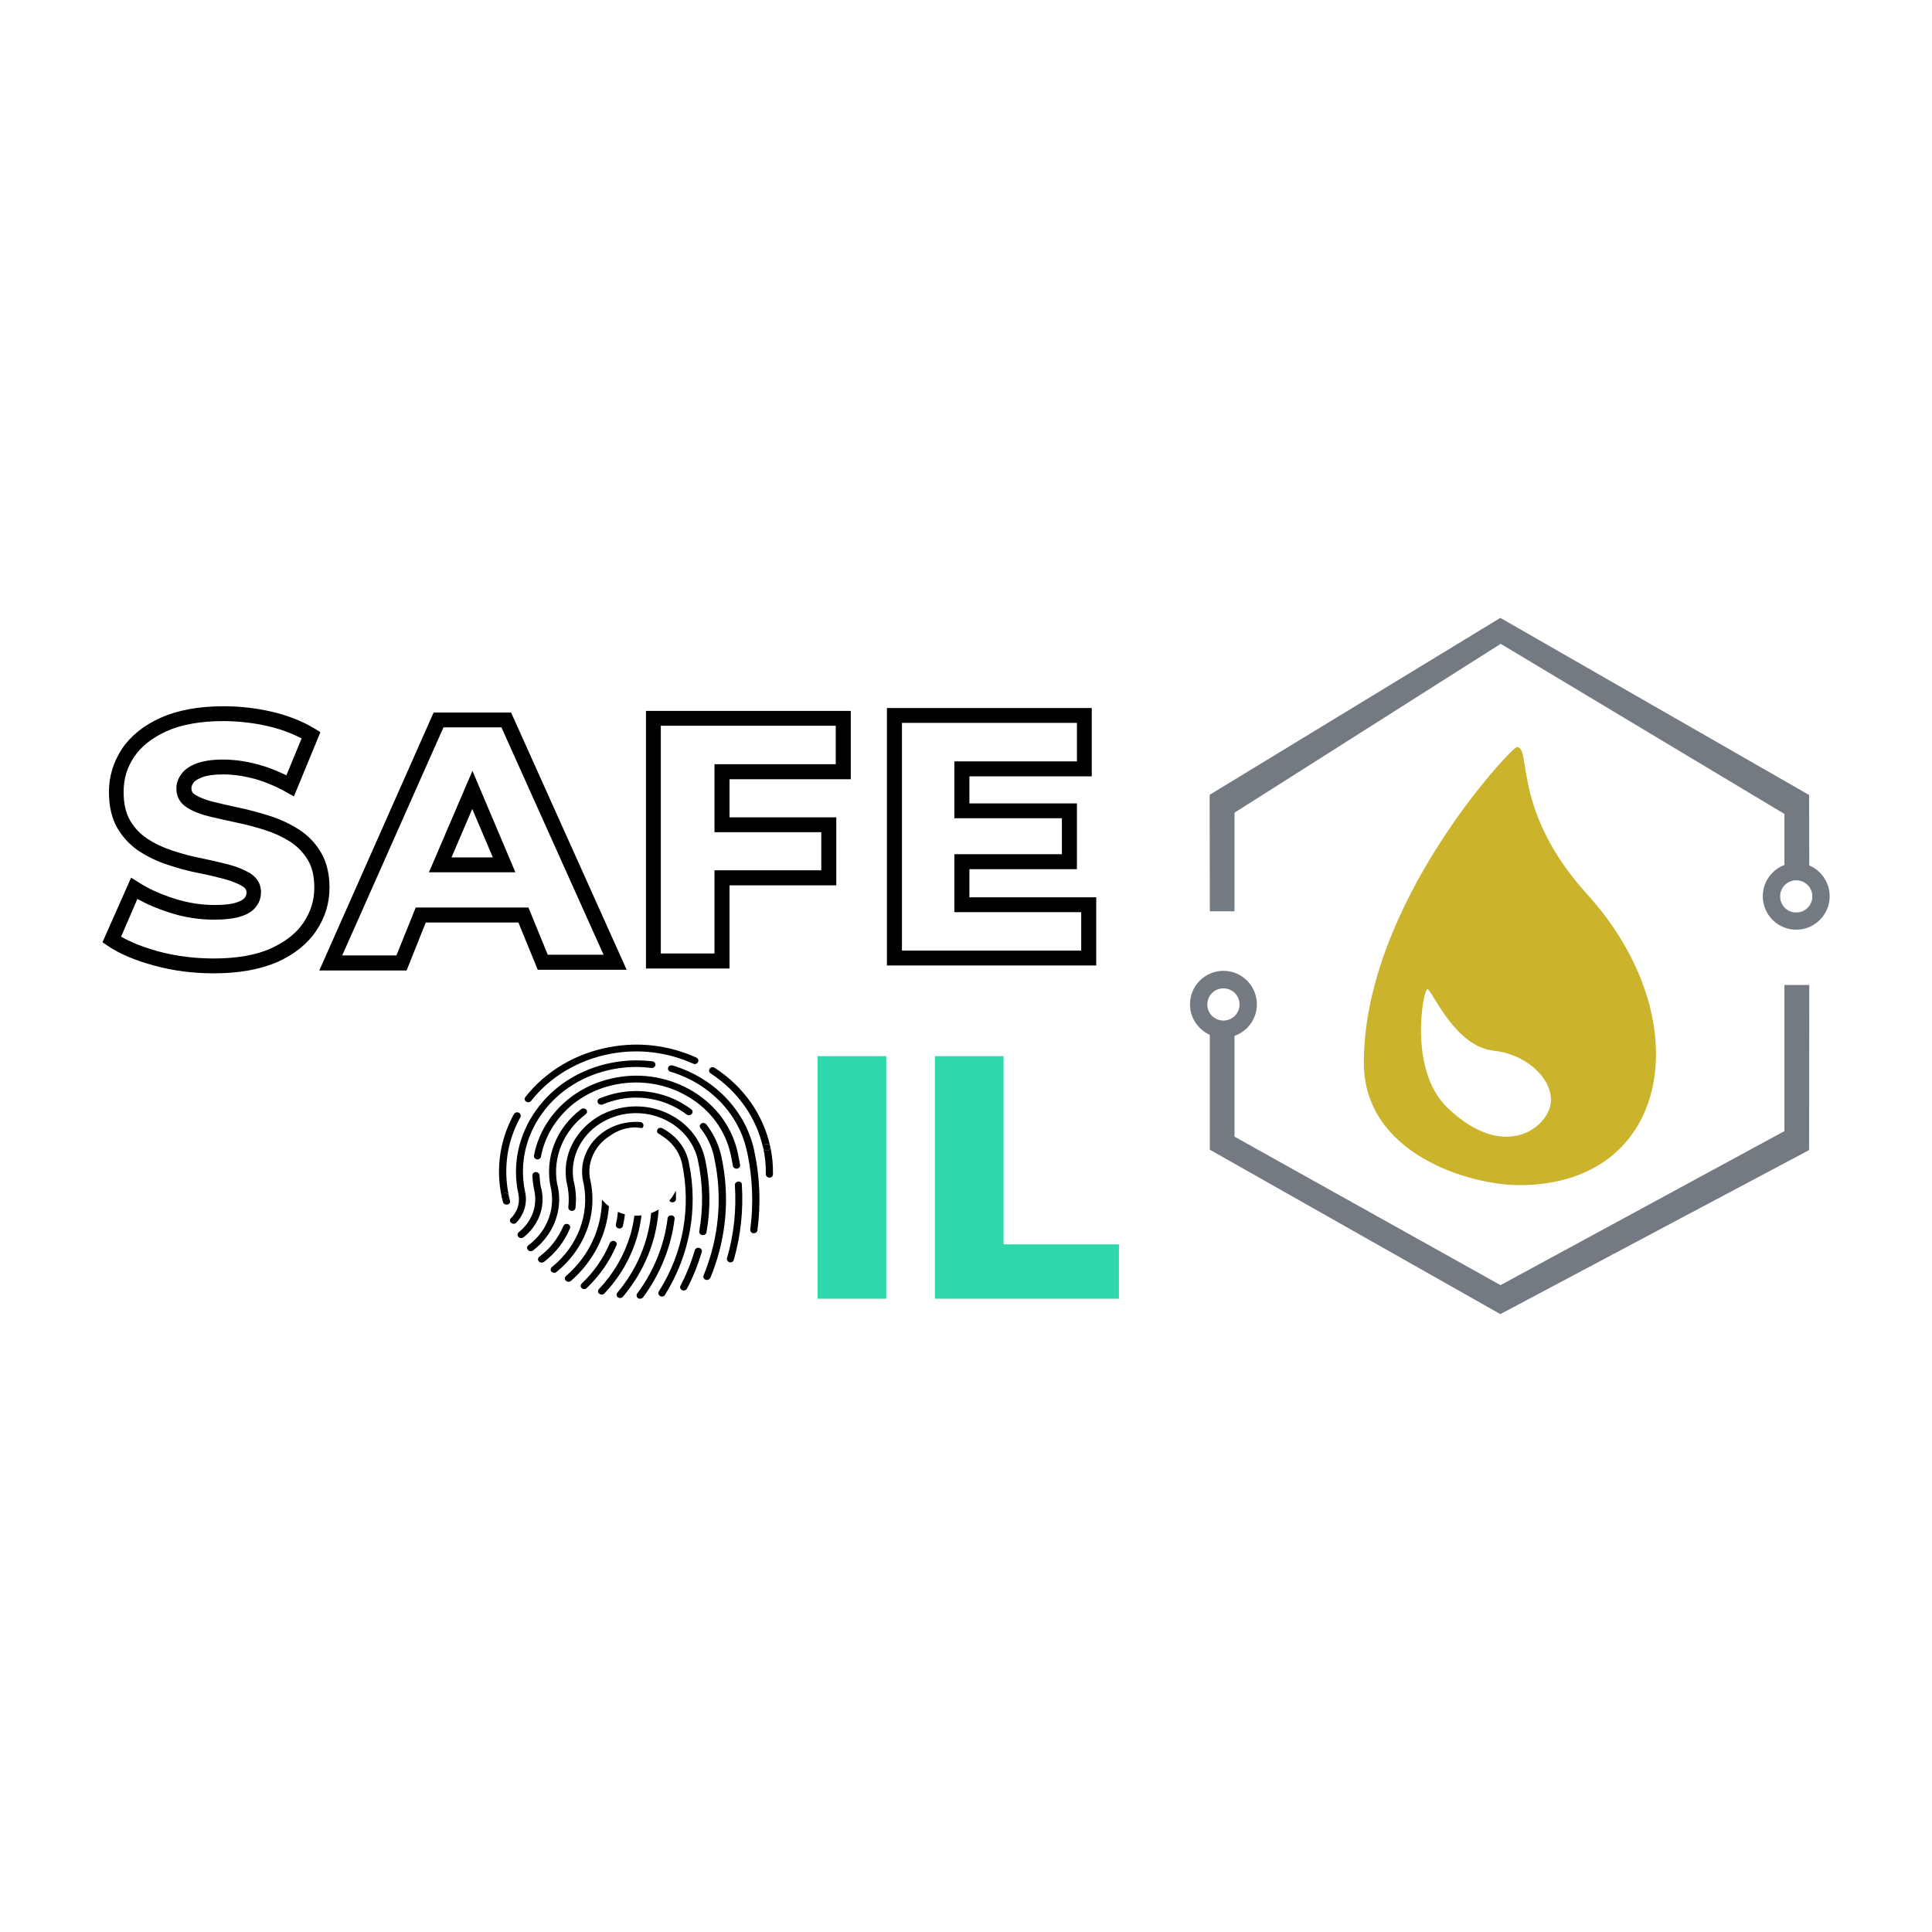 <?xml version="1.0" encoding="utf-8"?>
<!-- Generator: Adobe Illustrator 28.0.0, SVG Export Plug-In . SVG Version: 6.00 Build 0)  -->
<svg version="1.1" id="Capa_1" xmlns="http://www.w3.org/2000/svg" xmlns:xlink="http://www.w3.org/1999/xlink" x="0px" y="0px"
	 viewBox="0 0 1080 1080" style="enable-background:new 0 0 1080 1080;" xml:space="preserve">
<style type="text/css">
	.st0{fill:#2ED8AC;}
	.st1{fill:#737A82;}
	.st2{fill:#CBB32B;}
</style>
<g>
	<g>
		<g>
			<g>
				<path class="st0" d="M559.7,354"/>
			</g>
			<g>
				<path d="M119.6,544.1c-11.5,0-22.8-1.4-33.3-4.3c-10.7-2.9-19.5-6.6-26.1-11.1l-2.9-2l16-36.1l4.1,2.6c5.7,3.7,12.5,6.7,20,9.1
					c7.5,2.4,15.1,3.6,22.5,3.6c5,0,9-0.4,11.7-1.2c2.3-0.7,4.1-1.6,5-2.6c0.8-0.9,1.2-1.9,1.2-3.2c0-1-0.3-2.3-2.3-3.5
					c-2.5-1.5-5.9-2.9-10-4c-4.5-1.2-9.4-2.4-14.7-3.4c-5.5-1.1-11.1-2.6-16.8-4.5c-5.9-1.9-11.3-4.5-16.1-7.6
					c-5-3.3-9.2-7.7-12.3-13c-3.1-5.4-4.7-12.2-4.7-20.1c0-8.8,2.5-16.9,7.3-24.2c4.8-7.2,12.1-13.1,21.7-17.4
					c9.4-4.2,21.2-6.4,35-6.4c9.2,0,18.3,1,27.2,3.1c9,2.1,17,5.3,24,9.5l3,1.9l-14.8,35.9l-4.1-2.3c-6.1-3.4-12.3-6-18.2-7.6
					c-6-1.6-11.8-2.4-17.3-2.4c-4.8,0-8.6,0.5-11.4,1.5c-2.4,0.9-4.2,1.9-5.1,3.1c-0.8,1.1-1.2,2.1-1.2,3.2c0,1.2,0.3,2.5,2.3,3.7
					c2.5,1.5,5.8,2.8,9.8,3.8c4.4,1.1,9.4,2.2,14.9,3.4c5.6,1.2,11.2,2.7,16.8,4.5c5.7,1.8,11.1,4.3,16,7.4
					c5.1,3.2,9.3,7.5,12.5,12.8c3.2,5.4,4.9,12,4.9,19.9c0,8.7-2.5,16.8-7.4,24.1c-4.9,7.3-12.2,13.2-21.8,17.5
					C145.4,541.9,133.6,544.1,119.6,544.1z M67.7,523.6c5.5,3.2,12.5,5.9,20.7,8.2c9.9,2.7,20.4,4,31.2,4c12.8,0,23.5-1.9,31.8-5.6
					c8.1-3.7,14.3-8.5,18.3-14.5c4-6,6-12.4,6-19.5c0-6.3-1.2-11.5-3.7-15.6c-2.5-4.1-5.8-7.5-9.8-10.1c-4.3-2.7-9-4.9-14.1-6.5
					c-5.3-1.7-10.6-3.1-16-4.2c-5.5-1.2-10.6-2.3-15.1-3.4c-4.9-1.2-9-2.8-12.2-4.8c-4.1-2.5-6.2-6.2-6.2-10.8c0-3,1-5.8,3-8.4
					c1.9-2.5,4.8-4.4,8.8-5.8c3.7-1.3,8.4-2,14.2-2c6.3,0,12.8,0.9,19.5,2.7c5.3,1.4,10.6,3.5,16,6.1l8.5-20.6
					c-5.5-2.9-11.7-5.2-18.5-6.8c-8.2-1.9-16.8-2.9-25.3-2.9c-12.6,0-23.3,1.9-31.6,5.6c-8.1,3.7-14.3,8.5-18.2,14.4
					c-4,5.9-5.9,12.3-5.9,19.6c0,6.5,1.2,11.8,3.6,15.9c2.4,4.2,5.7,7.6,9.6,10.2c4.2,2.8,8.9,5,14.1,6.7c5.4,1.8,10.7,3.2,15.9,4.2
					c5.4,1.1,10.5,2.3,15.2,3.5c5,1.3,9,3,12.2,4.9c5.2,3.2,6.2,7.5,6.2,10.6c0,3.4-1.1,6.3-3.3,8.8c-2,2.3-5,4-9,5.1
					c-3.6,1-8.2,1.5-14,1.5c-8.3,0-16.7-1.3-25-4c-6.5-2.1-12.5-4.6-17.8-7.6L67.7,523.6z"/>
			</g>
			<g>
				<path d="M407.8,541.4h-46.7V397.4h114.5v38.2h-67.8v21.3h59.7v38h-59.7V541.4z M369.4,533h30v-46.5h59.7v-21.3h-59.7v-38h67.8
					v-21.5h-97.8V533z"/>
			</g>
			<g>
				<path d="M227.3,542.5h-48.8l63.9-144.2h43.3l64.6,143.8h-49.7l-10.8-26.4H238L227.3,542.5z M191.3,534.1h30.3l10.8-26.8h63
					l10.8,26.4h31.2l-57.1-127.1h-32.4L191.3,534.1z M288.1,487.6h-48.3l24.3-56.7L288.1,487.6z M252.4,479.3h23.1L264,452.2
					L252.4,479.3z"/>
			</g>
			<g>
				<path d="M612.8,539.7h-117V395.8h114.5V434h-68.4v15.1H602v36.8h-60.1v15.7h70.9V539.7z M504.1,531.4h100.3v-21.5h-70.9v-32.4
					h60.1v-20.1h-60.1v-31.8H602v-21.5h-97.8V531.4z"/>
			</g>
		</g>
		<g>
			<g>
				<path class="st0" d="M457,726V590.4h38.4V726H457z"/>
			</g>
			<g>
				<path class="st0" d="M522.6,726V590.4H561v105.2h64.5V726H522.6z"/>
			</g>
			<g>
				<path d="M282.1,666.9c1-0.2,1.9,0.3,2.3,1.2c-1.6-7.5-1.8-15.1-0.7-22.6c1.1-7.3,3.6-14.4,7.2-21c0.5-0.9,0.1-2-0.9-2.5
					c-1-0.5-2.2-0.1-2.7,0.8c-3.9,7-6.4,14.5-7.6,22.2c-1.2,8-1,16.1,0.8,24.2c0,0.1,0.1,0.1,0.1,0.2c0-0.1,0-0.2-0.1-0.2
					C280.3,668.1,281,667.1,282.1,666.9z"/>
				<path d="M294.1,615.8c0.4,0.2,0.8,0.4,1.2,0.4c0.6,0,1.2-0.3,1.6-0.8c10.7-13.6,26.4-22.9,44.3-26.3c15.8-3,31.8-1,46.3,5.5
					c1,0.5,2.2,0.1,2.7-0.9c0.5-0.9,0.1-2-0.9-2.5c-15.3-6.9-32.1-9-48.8-5.8c-18.8,3.5-35.4,13.4-46.7,27.7
					C293,614,293.2,615.2,294.1,615.8z"/>
				<path d="M428.3,639.5c0.9-0.2,1.9,0.3,2.2,1.1c-4-17.8-15-33.3-31-43.7c-0.9-0.6-2.2-0.4-2.8,0.5c-0.6,0.8-0.4,2,0.5,2.6
					c15.3,10,25.7,24.8,29.4,41.8c0,0.1,0.1,0.1,0.1,0.2c0-0.1,0-0.1,0-0.2C426.5,640.7,427.2,639.7,428.3,639.5z"/>
				<path d="M430.6,641c0-0.1-0.1-0.3-0.1-0.4C430.5,640.7,430.6,640.9,430.6,641c0.2,1-0.5,2-1.6,2.2c-0.1,0-0.3,0-0.4,0
					c-0.9,0-1.6-0.5-1.9-1.3c1,4.8,1.5,9.6,1.4,14.5c0,1,0.9,1.9,2,1.9c0,0,0,0,0,0c1.1,0,2-0.8,2-1.8
					C432.2,651.3,431.7,646.1,430.6,641z"/>
				<path d="M428.6,643.2c0.1,0,0.3,0,0.4,0c1.1-0.2,1.8-1.2,1.6-2.2c0-0.1-0.1-0.3-0.1-0.4c-0.4-0.8-1.3-1.2-2.2-1.1
					c-1.1,0.2-1.8,1.2-1.6,2.2c0,0.1,0,0.1,0,0.2C427,642.7,427.7,643.2,428.6,643.2z"/>
				<path d="M285.1,671.2c-0.3-1-0.5-1.9-0.7-2.9c0-0.1-0.1-0.2-0.1-0.3c0,0.1,0,0.2,0.1,0.3c0.2,1-0.5,2-1.6,2.2
					c-0.1,0-0.3,0-0.4,0c-0.9,0-1.6-0.5-1.9-1.3c0.2,0.9,0.4,1.9,0.7,2.8c0.2,0.9,1,1.4,2,1.4c0.2,0,0.3,0,0.5-0.1
					C284.7,673.2,285.4,672.2,285.1,671.2z"/>
				<path d="M282.4,670.6c0.1,0,0.3,0,0.4,0c1.1-0.2,1.8-1.2,1.6-2.2c0-0.1,0-0.2-0.1-0.3c-0.3-0.8-1.3-1.4-2.3-1.2
					c-1.1,0.2-1.8,1.2-1.6,2.2c0,0.1,0,0.2,0.1,0.2C280.8,670.1,281.6,670.6,282.4,670.6z"/>
				<path d="M354.6,679.6c-0.5,3.7-1.2,7.4-2.3,11c-3.3,11-9.3,21.4-17.5,30c-0.7,0.8-0.7,2,0.2,2.6c0.4,0.3,0.9,0.5,1.3,0.5
					c0.6,0,1.1-0.2,1.5-0.6c8.6-9,14.9-19.9,18.3-31.5c1.2-4,2-8.1,2.5-12.2c-1,0.1-2.1,0.2-3.1,0.2
					C355.2,679.6,354.9,679.6,354.6,679.6z"/>
				<path d="M343.5,693.8c-1-0.4-2.2,0.1-2.6,1.1c-3.6,8.5-8.9,16.1-15.7,22.6c-0.8,0.7-0.8,1.9,0,2.6c0.4,0.4,0.9,0.5,1.4,0.5
					c0.5,0,1-0.2,1.4-0.6c7.2-6.9,12.8-14.9,16.6-23.9C345.1,695.2,344.6,694.2,343.5,693.8z"/>
				<path d="M344.3,684.5c-0.2,1,0.5,2,1.5,2.2c1.1,0.2,2.2-0.4,2.4-1.4c0.5-2.1,0.9-4.3,1.1-6.5c-1.3-0.3-2.6-0.8-3.9-1.4
					C345.2,679.8,344.8,682.2,344.3,684.5z"/>
				<path d="M345.1,722.6c-0.7,0.8-0.5,2,0.3,2.6c0.4,0.3,0.8,0.4,1.2,0.4c0.6,0,1.2-0.2,1.6-0.7c12-14.2,18.8-31.2,20-48.8
					c-1.3,0.8-2.7,1.5-4.2,2C362.5,694.1,356.1,709.6,345.1,722.6z"/>
				<path d="M336.5,670.6c-0.1,16-7.2,31.6-20.1,42.7c-0.8,0.7-0.9,1.9-0.1,2.6c0.4,0.4,0.9,0.6,1.5,0.6c0.5,0,1-0.2,1.4-0.5
					c12.6-11,20.1-25.9,21.2-41.7C339,673.3,337.7,672,336.5,670.6z"/>
				<path d="M375.9,672.1C375.9,672.1,375.9,672.1,375.9,672.1c1.1,0,2-0.8,2-1.9c0-1.5-0.1-3.1-0.1-4.6c-1,2-2.2,3.9-3.6,5.5
					C374.4,671.7,375.1,672.1,375.9,672.1z"/>
				<path d="M375.4,679.4c-1.1-0.1-2.1,0.6-2.2,1.6c-1.8,15-7.7,29.6-17,42.1c-0.6,0.9-0.4,2,0.5,2.6c0.3,0.2,0.7,0.3,1.1,0.3
					c0.6,0,1.3-0.3,1.7-0.8c9.6-13,15.7-28.2,17.6-43.8C377.3,680.4,376.5,679.5,375.4,679.4z"/>
				<path d="M358.9,630.6c0.5-0.3,0.8-0.8,0.8-1.4c0.1-1-0.7-1.9-1.9-2c-2.8-0.2-5.5,0-8.3,0.5c-7.9,1.5-14.6,5.7-19.1,11.9
					c-4.4,6.2-6,13.6-4.4,20.9l0.4,1.8l0,0c1.5,8.3,0.7,16.8-2.3,24.7c-3.1,8.2-8.5,15.6-15.6,21.3c-0.8,0.7-0.9,1.9-0.2,2.6
					c0.4,0.4,1,0.6,1.5,0.6c0.5,0,0.9-0.1,1.3-0.5c7.6-6.1,13.4-14,16.8-22.9c3.5-9.1,4.2-18.9,2.1-28.4l-0.3-1.5
					c-0.9-5.8,0.6-11.6,4.1-16.6c2.1-2.9,4.8-5.3,7.8-7.1c3.9-2.7,8.7-4.3,13.8-4.3C356.7,630.4,357.8,630.5,358.9,630.6z"/>
				<path d="M385.3,651.1L385.3,651.1l-0.3-1.6c-1.7-8-7.1-14.8-14.8-18.8c-1-0.5-2.2-0.2-2.7,0.7c-0.4,0.7-0.3,1.6,0.3,2.1
					c0.7,0.4,1.4,0.8,2,1.3c5.6,3.4,9.6,8.6,11.2,14.6l0.2,0.8c5.3,24.6,0.8,50.1-12.9,71.7c-0.6,0.9-0.2,2,0.7,2.6
					c0.3,0.2,0.7,0.3,1,0.3c0.7,0,1.4-0.3,1.7-0.9C385.4,701.9,390.3,676.1,385.3,651.1z"/>
				<path d="M318.6,686.7c0.4-1-0.1-2-1.1-2.4c-1-0.4-2.2,0.1-2.6,1.1c-2.8,6.7-7.4,12.6-13.4,17.1c-0.9,0.7-1,1.8-0.3,2.6
					c0.4,0.5,1,0.7,1.6,0.7c0.4,0,0.9-0.1,1.3-0.4C310.6,700.4,315.6,694,318.6,686.7z"/>
				<path d="M394.9,689c2.4-13.3,2.2-26.9-0.6-40.3l0,0l-0.2-0.9c-2.1-9.5-8-17.8-16.8-23.2c-8.7-5.4-19.2-7.3-29.5-5.4
					c-10.3,1.9-19.2,7.5-25,15.6c-5.8,8.1-7.9,17.8-5.8,27.4l0.4,1.8c0.6,3.6,0.7,7.2,0.3,10.8c-0.1,1,0.7,1.9,1.8,2.1
					c1.1,0.1,2.1-0.6,2.2-1.7c0.5-4.6,0.3-9.2-0.7-13.7l-0.4-1.7c-1.3-8,0.6-16.1,5.5-22.9c5.2-7.3,13.2-12.2,22.4-14
					c9.2-1.7,18.7,0,26.5,4.8c7.7,4.7,13,11.9,15,20.3l0.1,0.5c2.9,13.2,3.1,26.6,0.8,39.8c-0.2,1,0.6,2,1.7,2.1c0.1,0,0.2,0,0.3,0
					C393.9,690.5,394.7,689.9,394.9,689z"/>
				<path d="M390.9,697.6c-1.1-0.3-2.2,0.3-2.5,1.3c-2,6.8-4.7,13.5-8,19.8c-0.5,0.9-0.1,2,0.9,2.5c0.3,0.1,0.6,0.2,0.9,0.2
					c0.7,0,1.5-0.4,1.8-1c3.5-6.6,6.2-13.5,8.3-20.5C392.6,698.9,392,697.9,390.9,697.6z"/>
				<path d="M403,645.4L403,645.4c-1.5-6.1-4.2-11.8-8.2-16.9c-0.7-0.8-1.9-1-2.8-0.4c-0.9,0.6-1.1,1.8-0.4,2.6
					c3.8,4.8,6.4,10.3,7.6,16.2l0.1,0.5c4.7,22,2.6,44.7-6,65.6c-0.4,1,0.1,2,1.2,2.4c0.2,0.1,0.5,0.1,0.7,0.1
					c0.8,0,1.6-0.5,1.9-1.2c9-21.7,11.1-45.3,6.1-68.1L403,645.4z"/>
				<path d="M345.9,610.8c-3.7,0.7-7.3,1.8-10.7,3.2c-1,0.4-1.5,1.5-1,2.5c0.5,0.9,1.7,1.3,2.7,0.9c3.1-1.3,6.4-2.3,9.8-3
					c13.2-2.5,26.7,0.7,37.1,8.6c0.4,0.3,0.8,0.4,1.3,0.4c0.6,0,1.2-0.2,1.6-0.7c0.7-0.8,0.6-2-0.3-2.6
					C375,611.5,360.3,608.1,345.9,610.8z"/>
				<path d="M311.8,663.2l-0.4-1.6c-2.5-14.6,3.5-29.3,16-38.7c0.9-0.7,1-1.8,0.3-2.6c-0.7-0.8-2-0.9-2.8-0.3
					c-14.1,10.6-20.6,27.5-17,44l0.3,1.5c1.9,11.6-2.9,23.2-12.8,30.6c-0.9,0.6-1,1.8-0.3,2.6c0.4,0.5,1,0.7,1.6,0.7
					c0.4,0,0.9-0.1,1.3-0.4C309.4,690.3,314.7,676.6,311.8,663.2z"/>
				<path d="M302.7,664.9l-0.4-1.6c-0.4-2.1-0.6-4.2-0.7-6.3c0-1-1-1.8-2.1-1.8c-1.1,0-2,0.9-1.9,1.9c0.1,2.9,0.5,5.7,1.1,8.5
					l0.2,1.1c1.4,8.3-2,16.6-8.9,22.1c-0.8,0.7-1,1.8-0.2,2.6c0.4,0.4,1,0.7,1.5,0.7c0.5,0,0.9-0.1,1.3-0.4
					C301,685.1,304.9,674.9,302.7,664.9z"/>
				<path d="M408.4,645.1l0.2,0.9c0.4,1.9,0.7,3.8,1.1,5.7c0.1,0.9,1,1.6,2,1.6c0.1,0,0.2,0,0.3,0c1.1-0.2,1.9-1.1,1.7-2.1
					c-0.4-2.3-0.8-4.6-1.3-6.8l-0.3-1.3l0,0c-3.3-13.5-11.9-25.1-24.4-32.8c-12.9-7.9-28.4-10.8-43.5-7.9
					c-11.7,2.2-22.2,7.5-30.4,15.5c-8,7.8-13.3,17.5-15.3,28c-0.2,1,0.5,2,1.6,2.2c1.1,0.2,2.1-0.5,2.3-1.5
					c1.8-9.8,6.8-18.8,14.2-26.1c7.6-7.4,17.4-12.4,28.3-14.4c14.1-2.6,28.5,0,40.5,7.4C397.4,620.8,405.5,632.1,408.4,645.1z"/>
				<path d="M412.7,660.5c-1.1,0.1-2,1-1.9,2c0.9,13.7-0.5,27.5-4.4,40.8c-0.3,1,0.4,2,1.4,2.3c0.2,0,0.3,0.1,0.5,0.1
					c0.9,0,1.7-0.6,1.9-1.4c3.9-13.7,5.4-27.8,4.5-42C414.8,661.2,413.9,660.5,412.7,660.5z"/>
				<path d="M293.6,666.6l-0.2-1c-3-15,0.4-30.3,9.5-43c9.3-13,23.6-21.9,40.2-25c7-1.3,14-1.5,21-0.6c1.1,0.1,2.1-0.6,2.3-1.6
					c0.1-1-0.6-2-1.7-2.1c-7.4-0.9-14.9-0.7-22.3,0.7c-17.6,3.3-32.8,12.7-42.7,26.6c-9.9,13.9-13.5,30.5-9.9,46.9l0.1,0.6
					c0.8,4.7-0.8,9.5-4.3,12.9c-0.8,0.8-0.7,1.9,0.1,2.6c0.4,0.3,0.9,0.5,1.4,0.5c0.5,0,1.1-0.2,1.5-0.6
					C292.9,679,294.9,672.7,293.6,666.6z"/>
				<path d="M421.1,641L421.1,641c-5.4-21.3-22.5-38.6-45.1-45.4c-1.1-0.3-2.2,0.2-2.5,1.2c-0.3,1,0.2,2,1.3,2.3
					c21.8,6.5,38.2,23.5,42.7,44.3l0.3,1.2c2.9,14.1,3.5,28.5,1.6,42.7c-0.1,1,0.6,2,1.7,2.1c0.1,0,0.2,0,0.3,0c1,0,1.9-0.7,2-1.6
					c2-15,1.4-30.1-1.9-45.1L421.1,641z"/>
			</g>
		</g>
	</g>
	<g>
		<g>
			<g>
				<g>
					<g>
						<path class="st1" d="M1004.1,519.7c-10.3,0-18.7-8.4-18.7-18.7c0-10.3,8.4-18.7,18.7-18.7c10.3,0,18.7,8.4,18.7,18.7
							C1022.8,511.3,1014.4,519.7,1004.1,519.7z M1004.1,492.1c-5,0-9,4-9,9c0,5,4,9,9,9c5,0,9-4,9-9
							C1013.1,496.1,1009.1,492.1,1004.1,492.1z"/>
					</g>
				</g>
				<g>
					<polygon class="st1" points="1011.4,490.1 997.5,490.1 997.5,455 838.9,359.9 690.1,454.3 690.1,509.4 676.3,509.4 
						676.2,444.3 838.7,345.4 1011.3,444.4 					"/>
				</g>
			</g>
			<g>
				<g>
					<g>
						<path class="st1" d="M683.9,580.1c-10.3,0-18.7-8.4-18.7-18.7c0-10.3,8.4-18.7,18.7-18.7c10.3,0,18.7,8.4,18.7,18.7
							C702.6,571.8,694.2,580.1,683.9,580.1z M683.9,552.5c-5,0-9,4-9,9c0,5,4,9,9,9c5,0,9-4,9-9
							C692.9,556.5,688.9,552.5,683.9,552.5z"/>
					</g>
				</g>
				<g>
					<polygon class="st1" points="838.7,734.6 676.3,642.7 676.3,574 690.1,573.9 690.1,635.4 838.8,718.4 997.5,632.3 997.5,550.6 
						1011.4,550.6 1011.3,642.9 					"/>
				</g>
			</g>
		</g>
		<path class="st2" d="M887.4,500.1c-42.6-46.9-31-82.5-39.5-82.5c-2.8,0-85.5,87.7-85.5,176.5c0,50.8,58.7,68.4,87,68.4
			C934.6,662.4,950.2,569.4,887.4,500.1z M809,619.1c-21.8-21-13.5-65.8-11.1-66.1c2.4-0.3,15,32.2,37.4,34.4
			c15.4,1.5,31.6,13.3,31.7,27.6C867.1,628.9,842,650.9,809,619.1z"/>
	</g>
</g>
</svg>
